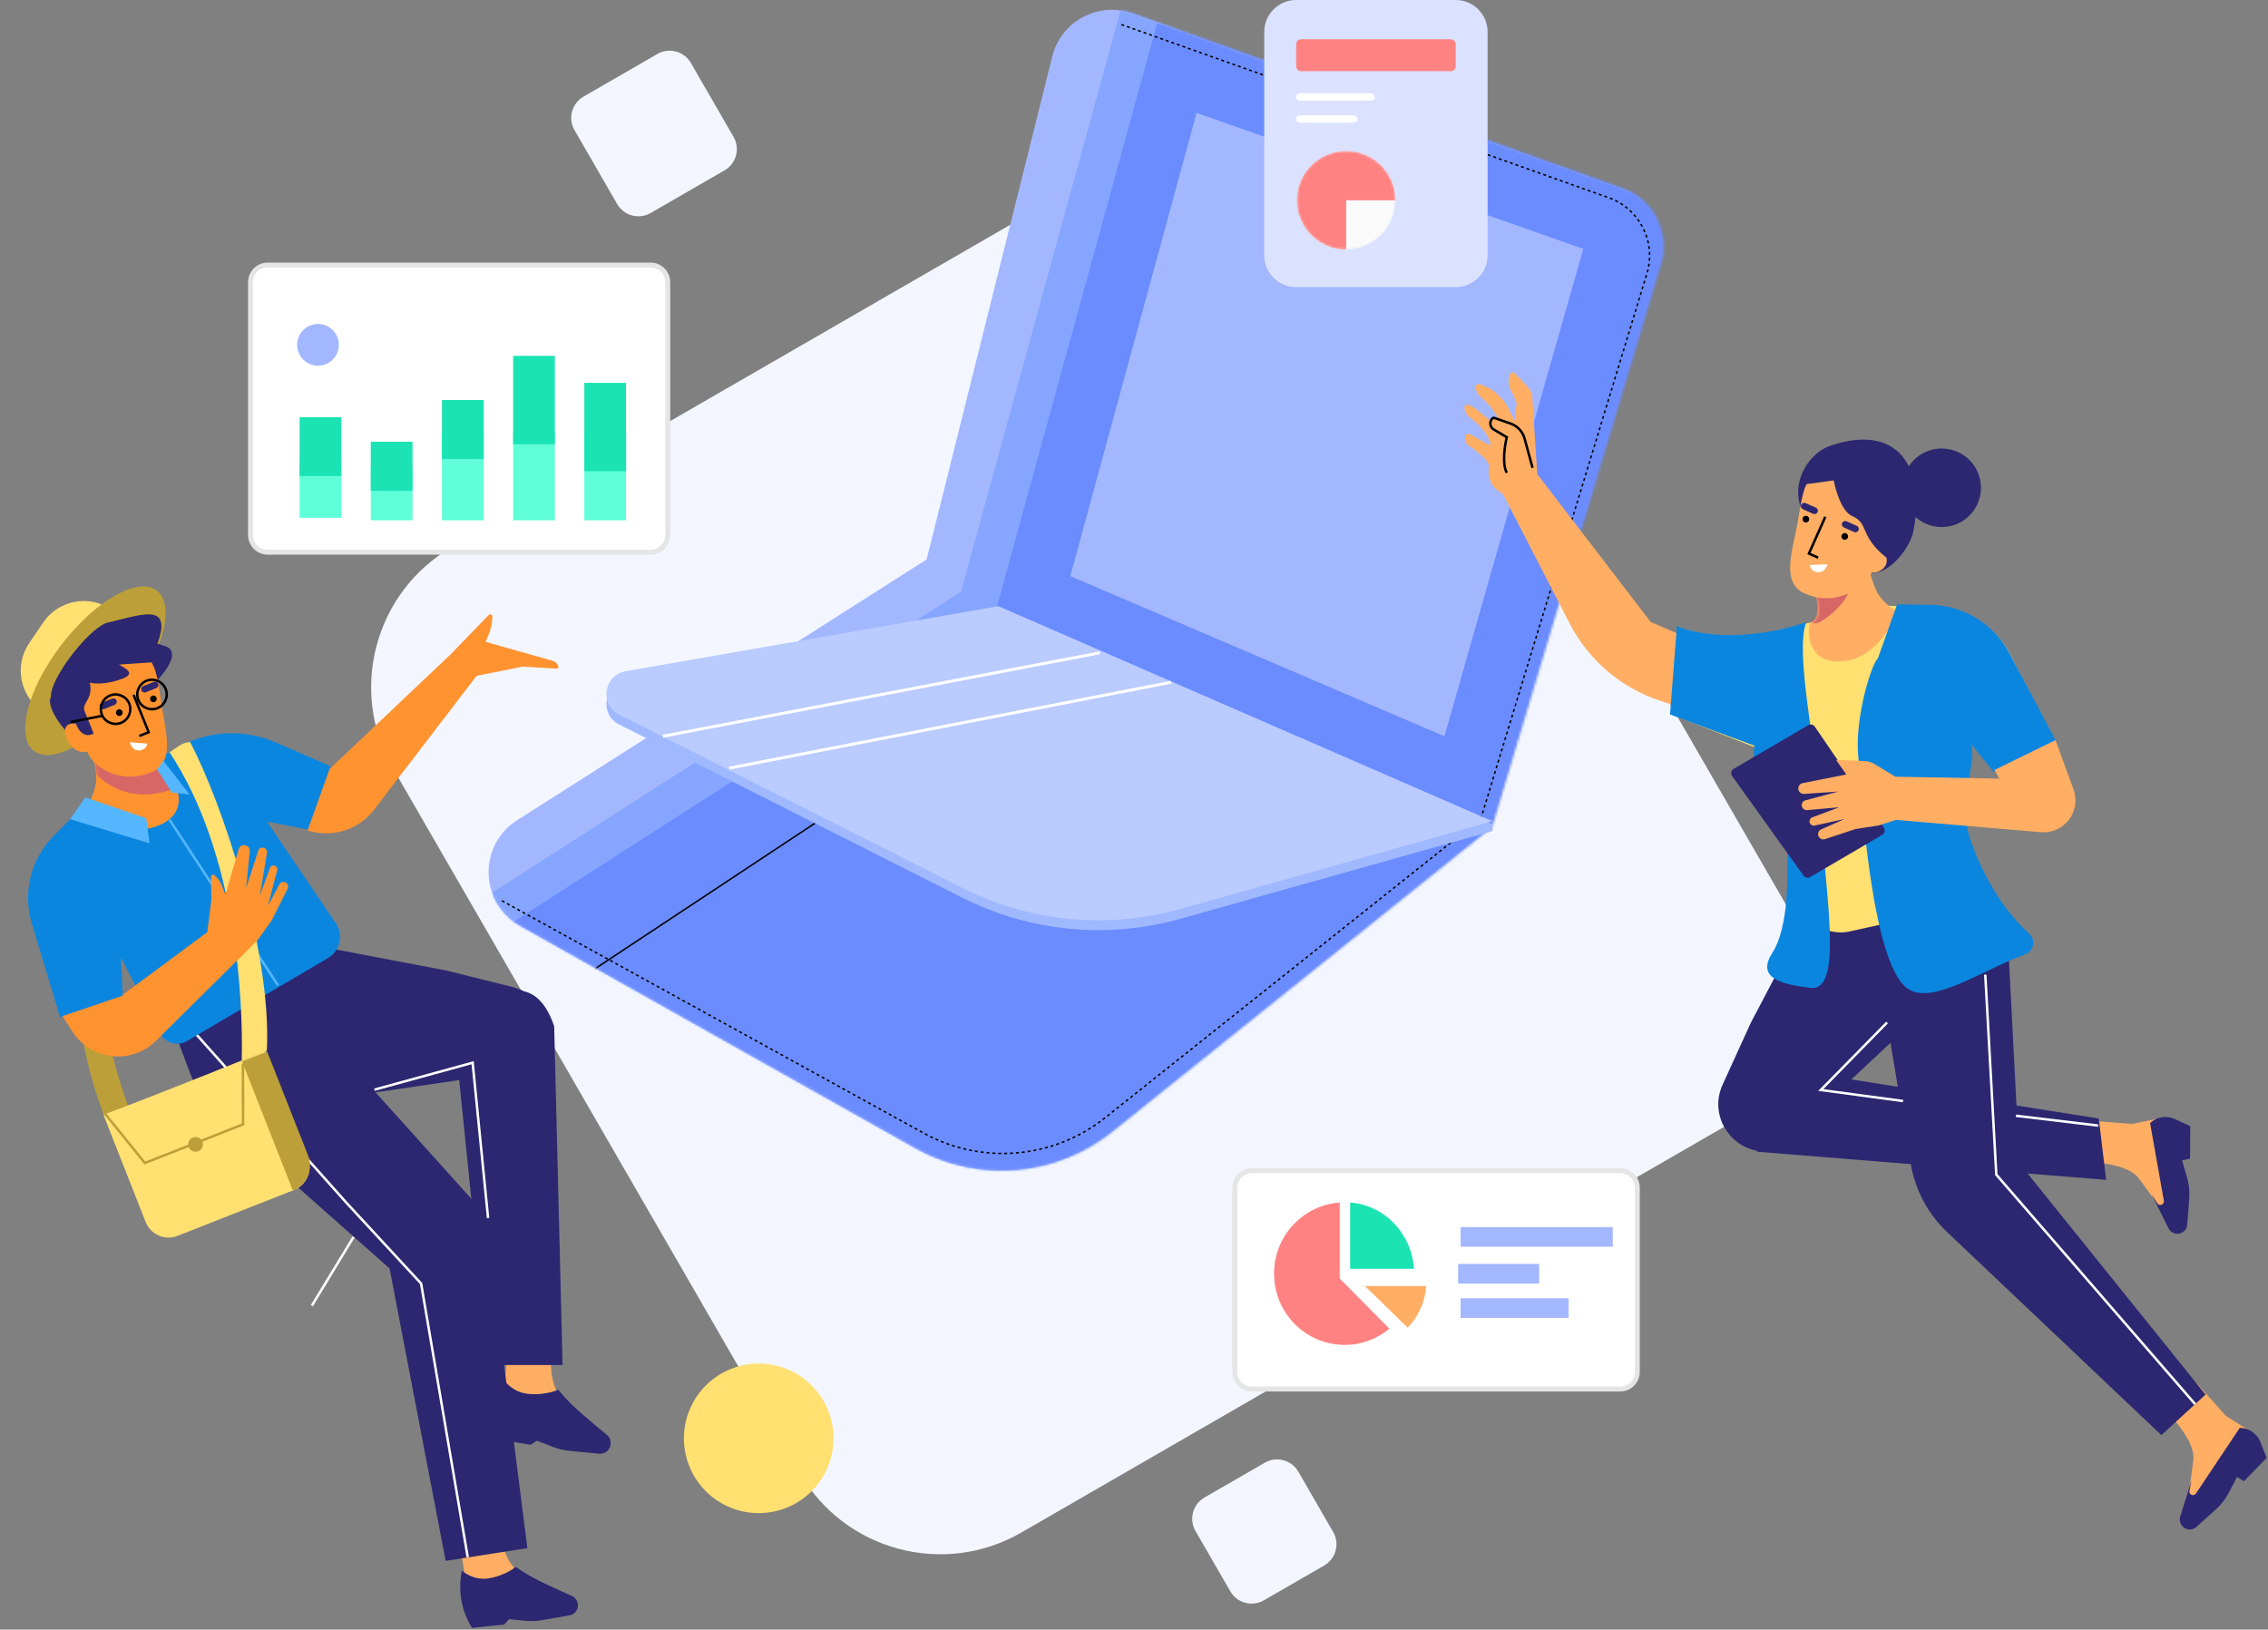 <svg width="924" height="664" viewBox="0 0 924 664" fill="none" xmlns="http://www.w3.org/2000/svg">
<rect x="0" y="0" width="924" height="664" fill="#808080" stroke="none"/>
<path d="M471.501 57L184.216 222.864C152.649 241.089 141.833 281.454 160.059 313.022L325.923 600.307C344.148 631.874 384.513 642.69 416.08 624.464L703.365 458.6C734.932 440.375 745.748 400.01 727.523 368.443L561.659 81.158C543.433 49.59 503.068 38.775 471.501 57Z" fill="#F3F6FF"/>
<path d="M267.812 22L237.719 39.374C232.936 42.136 231.297 48.252 234.059 53.034L251.433 83.127C254.194 87.91 260.31 89.549 265.093 86.788L295.186 69.413C299.969 66.652 301.608 60.536 298.846 55.753L281.472 25.66C278.711 20.877 272.595 19.239 267.812 22Z" fill="#F3F6FF"/>
<path d="M515.291 596L490.719 610.187C485.936 612.949 484.297 619.064 487.059 623.847L501.245 648.42C504.007 653.203 510.123 654.841 514.906 652.08L539.478 637.893C544.261 635.132 545.9 629.016 543.138 624.233L528.952 599.66C526.19 594.878 520.074 593.239 515.291 596Z" fill="#F3F6FF"/>
<path d="M279.726 594.165C284.191 610.388 300.961 619.92 317.184 615.455C333.406 610.99 342.938 594.22 338.473 577.997C334.009 561.774 317.238 552.243 301.015 556.707C284.793 561.172 275.261 577.943 279.726 594.165Z" fill="#FFE071"/>
<path d="M239.542 580.373L228.241 568.641C222.23 562.4 225.125 545.375 225.125 545.375L207.608 542.738L205.785 561.773L201.973 571.493L237.932 582.14L239.542 580.373Z" fill="#FFAE64"/>
<path d="M232.302 591.206L244.067 592.332C245.597 592.479 247.09 591.801 247.988 590.553C249.343 588.668 248.975 586.044 247.174 584.579C244.996 582.808 241.821 580.182 237.957 576.86C230.414 570.375 227.448 566.248 227.448 566.248C227.448 566.248 222.416 568.648 215.278 567.964C208.139 567.281 204.833 561.682 204.833 561.682C201.038 569.046 200.112 577.557 202.235 585.565L202.464 586.427L216.173 588.7L218.735 587.024L224.857 589.426C227.244 590.362 229.749 590.961 232.302 591.206Z" fill="#2C2770"/>
<path d="M198.918 556.198L186.559 435C190.422 416.938 196.93 406.684 206.083 404.236C215.236 401.789 221.801 406.434 225.778 418.171L229.192 556.198L198.918 556.198Z" fill="#2C2770"/>
<path d="M224.851 648.346L211.483 640.417C204.371 636.199 202.72 619.804 202.72 619.804L185.938 621.815L189.084 639.788L188.04 649.696L223.818 650.379L224.851 648.346Z" fill="#FFAE64"/>
<path d="M220.935 660.146L232.044 658.201C233.489 657.948 234.69 656.947 235.2 655.571C235.97 653.493 234.966 651.173 232.937 650.282C230.485 649.204 226.899 647.593 222.503 645.515C213.921 641.461 210.146 638.417 210.146 638.417C210.146 638.417 206.125 641.899 199.385 643.079C192.645 644.259 188.186 639.945 188.186 639.945C186.559 647.682 187.864 655.746 191.847 662.575L192.275 663.31L205.463 661.928L207.395 659.737L213.635 660.395C216.068 660.651 218.525 660.568 220.935 660.146Z" fill="#2C2770"/>
<path d="M214.856 630.822L181.565 635.998L158.719 516.845L91.053 456.958C84.956 451.562 80.269 444.759 77.4 437.14L66.179 407.351L129.548 385.493L182.059 395.5L208.952 402.223C224.292 406.058 228.714 425.733 216.49 435.763L153.014 445.107L194.402 491.087C196.446 493.358 197.748 496.2 198.133 499.231L214.856 630.822Z" fill="#2C2770"/>
<path d="M79.559 421L141.059 490L171.559 523L190.559 634.5" stroke="white"/>
<path d="M152.559 444L192.555 433.023L198.843 496.306" stroke="white"/>
<path d="M144.059 504L127.059 532" stroke="white"/>
<path d="M44.913 460.487C27.816 423.031 25.651 360.972 28.58 333.798C31.377 332.591 37.08 331.506 40.081 331.999C29.807 380.825 46.355 437.983 55.913 460.458L44.913 460.487Z" fill="#BC9F38"/>
<path d="M21.887 340.559L36.933 325.411L71.597 305C84.008 297.692 99.168 296.767 112.376 302.511L134.784 312.256L125.587 338.023L108.763 334.762L136.814 376.158C140.051 380.936 138.583 387.456 133.609 390.384L76.246 424.161C72.281 426.495 67.17 425.013 65.069 420.919L49.276 390.141L49.975 405.711L24.468 414.423L12.967 376.335C9.144 363.676 12.569 349.941 21.887 340.559Z" fill="#0B86DF"/>
<path d="M183.571 266.635L134.274 313.356L125.317 338.376C135.241 341.567 146.099 338.171 152.436 329.894L194.193 275.359L213.072 271.618L226.771 272.435C227.271 272.464 227.643 271.978 227.483 271.503C227.111 270.397 226.216 269.545 225.093 269.228L197.838 261.526L199.067 258.636C200.068 256.282 200.58 253.749 200.573 251.191C200.571 250.421 199.633 250.043 199.097 250.596L183.571 266.635Z" fill="#FF9330"/>
<path d="M17.202 289.807C8.067 283.598 5.696 271.159 11.905 262.024L17.598 253.649C23.807 244.514 36.246 242.142 45.382 248.352L51.753 252.683L23.574 294.138L17.202 289.807Z" fill="#FFE071"/>
<path d="M52.67 283.898C66.491 265.856 71.507 246.489 63.873 240.641C56.239 234.793 38.847 244.678 25.026 262.72C11.204 280.762 6.188 300.129 13.822 305.977C21.456 311.825 38.849 301.94 52.67 283.898Z" fill="#BC9F38"/>
<path d="M39.11 318.824C39.864 313.826 36.066 299.052 34.073 292.29C42.813 291.841 60.568 293.649 61.669 304.477C62.769 315.306 67.235 317.027 69.33 316.534C72.78 320.944 76.729 331.062 64.923 336.251C53.116 341.439 40.239 333.02 35.276 328.162C36.24 327.132 38.356 323.822 39.11 318.824Z" fill="#FF9330"/>
<path d="M20.795 283.92C18.484 287.547 25.582 298.1 31.787 302.117L45.043 296.774C49.588 294.942 57.87 284.902 61.442 280.11C65.338 276.12 74.161 266.606 67.964 263.517L64.155 262.259C69.363 247.871 61.166 249.381 50.169 252.137L43.187 253.872C35.303 257.049 20.143 276.951 20.795 283.92Z" fill="#2C2770"/>
<mask id="mask0" mask-type="alpha" maskUnits="userSpaceOnUse" x="34" y="292" width="39" height="46">
<path d="M39.414 318.744C40.17 313.805 36.417 299.215 34.447 292.537C43.129 292.082 60.763 293.844 61.842 304.54C62.92 315.237 67.354 316.931 69.436 316.441C72.858 320.794 76.766 330.785 65.031 335.927C53.296 341.068 40.516 332.768 35.593 327.975C36.552 326.956 38.658 323.683 39.414 318.744Z" fill="white"/>
</mask>
<g mask="url(#mask0)">
<path d="M63.829 323.264C44.979 326.532 34.065 311.424 30.965 303.461L60.249 311.296C69.297 313.923 82.68 319.995 63.829 323.264Z" fill="#D76767"/>
</g>
<path d="M35.555 306.259C37.604 312.366 49.246 320.278 62.33 314.375C69.969 310.929 68.352 301.26 66.389 290.681C64.989 283.141 64.662 274.634 61.715 269.877L48.48 270.799C50.95 272.325 55.454 274.291 50.132 276.435C44.867 278.557 39.19 278.955 36.583 278.115C38.141 285.05 33.133 286.437 34.444 289.69L38.159 298.907C34.077 301.057 31.663 297.114 30.966 294.873C28.756 294.504 24.902 295.174 27.175 300.813C29.447 306.452 33.708 306.793 35.555 306.259Z" fill="#FF9330"/>
<path d="M52.864 302.43L59.981 303.005C59.899 304.022 58.988 305.667 56.684 305.809C54.381 305.95 53.291 303.898 52.864 302.43Z" fill="white"/>
<path d="M58.395 279.546L62.626 277.841C63.327 277.558 64.124 277.897 64.406 278.598C64.689 279.299 64.35 280.097 63.649 280.379L59.418 282.084C58.717 282.367 57.919 282.027 57.637 281.326C57.354 280.625 57.694 279.828 58.395 279.546Z" fill="#2C2770"/>
<path d="M41.471 286.366L45.702 284.661C46.403 284.378 47.201 284.717 47.483 285.418C47.766 286.119 47.426 286.917 46.725 287.199L42.495 288.904C41.794 289.187 40.996 288.847 40.714 288.146C40.431 287.445 40.77 286.648 41.471 286.366Z" fill="#2C2770"/>
<path d="M49.1 291.636C48.399 291.919 47.602 291.58 47.319 290.879C47.037 290.178 47.376 289.38 48.077 289.098C48.778 288.815 49.575 289.155 49.858 289.856C50.141 290.556 49.801 291.354 49.1 291.636Z" fill="black"/>
<path d="M54.423 283.113L60.562 298.345L56.754 299.879" stroke="black"/>
<path d="M64.168 288.542C67.242 287.303 68.73 283.808 67.491 280.734C66.252 277.661 62.757 276.173 59.683 277.412C56.609 278.651 55.122 282.146 56.361 285.22C57.599 288.293 61.095 289.781 64.168 288.542Z" stroke="black"/>
<path d="M49.328 294.523C52.401 293.284 53.888 289.789 52.65 286.715C51.411 283.642 47.915 282.154 44.842 283.393C41.768 284.632 40.281 288.127 41.52 291.201C42.758 294.274 46.254 295.762 49.328 294.523Z" stroke="black"/>
<path d="M41.707 291.665L28.715 294.205" stroke="black"/>
<path d="M63.013 286.029C62.312 286.312 61.515 285.973 61.233 285.272C60.95 284.571 61.289 283.773 61.99 283.491C62.691 283.208 63.489 283.548 63.771 284.249C64.054 284.95 63.714 285.747 63.013 286.029Z" fill="black"/>
<path d="M69.059 334L113.262 401.482" stroke="#54B7FF"/>
<path d="M108.72 428.163C110.801 387.042 90.209 326.547 77.465 302.368C74.42 302.277 71.667 304.936 69.059 306.5C96.613 348.098 99.082 407.777 98.485 432.193L108.72 428.163Z" fill="#FFE071"/>
<path d="M49.691 405.593L38.312 397.288L24.899 413.164L29.552 420.384C37.119 432.127 53.574 433.934 63.51 424.113L100.05 387.995L105.016 382.931C105.163 382.781 105.298 382.619 105.419 382.448L110.64 375.108C110.7 375.023 110.755 374.932 110.802 374.838L117.19 362.073C117.522 361.409 117.433 360.611 116.963 360.036C116.112 358.997 114.479 359.156 113.844 360.34L109.185 369.03L112.928 354.61C113.072 354.059 112.901 353.473 112.484 353.085C111.671 352.329 110.351 352.647 109.971 353.689L105.858 364.965L108.779 347.52C108.892 346.847 108.624 346.166 108.084 345.749C107.07 344.969 105.59 345.428 105.196 346.644L100.282 361.81L101.744 346.874C101.844 345.854 101.258 344.89 100.306 344.51C99.042 344.004 97.617 344.7 97.238 346.007L91.864 364.533L90.381 360.767C89.742 359.144 88.693 357.714 87.337 356.617C86.783 356.169 85.957 356.57 85.967 357.282L86.098 366.803L84.47 379.809L49.691 405.593Z" fill="#FF9330"/>
<path d="M24.349 414.418L20.285 397.663L47.941 392.403L49.975 405.711L24.349 414.418Z" fill="#0B86DF"/>
<path d="M28.58 333.798L34.757 324.918L59.594 333.41L60.931 343.631L28.58 333.798Z" fill="#54B7FF"/>
<path d="M64.059 313.5L66.559 310L77.288 323.757L69.958 322.881L64.059 313.5Z" fill="#54B7FF"/>
<path d="M42.131 454.204C63.405 446.366 108.195 428.195 108.195 428.195L125.412 471.928C127.436 477.067 124.91 482.873 119.771 484.896L72.316 503.579C67.177 505.602 61.371 503.076 59.348 497.937L42.131 454.204Z" fill="#FFE071"/>
<path d="M119.306 485.079L98.608 432.507L108.843 428.477L125.511 470.814C127.737 476.467 124.959 482.853 119.306 485.079Z" fill="#BC9F38"/>
<path d="M42.229 453.091L59.015 473.887L99.026 458.135L98.974 433.437" stroke="#BC9F38"/>
<path d="M80.768 469.084C82.309 468.477 83.067 466.736 82.46 465.194C81.853 463.652 80.112 462.895 78.57 463.502C77.028 464.108 76.27 465.85 76.877 467.392C77.484 468.934 79.226 469.691 80.768 469.084Z" fill="#BC9F38"/>
<path d="M377.509 227.958L428.708 22.977C432.294 8.623 447.436 0.495 461.334 5.465L660.461 76.683C672.995 81.165 679.826 94.714 675.996 107.495L607.202 337.053L452.673 461.188C429.819 479.546 398.142 482.154 372.61 467.778L211.812 377.242C195.333 367.963 194.695 344.404 210.648 334.242L377.509 227.958Z" fill="#A3B7FF"/>
<mask id="mask1" mask-type="alpha" maskUnits="userSpaceOnUse" x="199" y="4" width="479" height="473">
<path d="M377.979 227.975L429.233 23.065C432.824 8.716 447.981 0.591 461.895 5.56L661.238 76.752C673.786 81.233 680.624 94.777 676.79 107.554L607.921 337.031L453.224 461.123C430.346 479.475 398.635 482.081 373.074 467.71L212.102 377.206C195.605 367.931 194.966 344.38 210.937 334.221L377.979 227.975Z" fill="white"/>
</mask>
<g mask="url(#mask1)">
<path d="M391.533 241.081L457.431 0.968L677.557 69.304L595.769 333.755L391.533 491.49L189.632 370.731L391.533 241.081Z" fill="#85A5FF"/>
<path d="M405.553 249.506L471.452 9.393L691.579 77.729L609.79 342.18L405.553 499.915L203.653 379.157L405.553 249.506Z" fill="#6B8CFF"/>
<path d="M228.99 403.622L438.826 264.752" stroke="black" stroke-width="0.6"/>
</g>
<path d="M645.059 101.401L487.49 46L436.059 234.738L588.484 300L645.059 101.401Z" fill="#A3B7FF"/>
<path d="M456.857 10L655.432 80.562C668.02 85.035 674.865 98.65 670.965 111.456L603.311 333.59L450.28 455.415C429.117 472.263 399.936 474.734 376.255 461.684L204.059 366.79" stroke="black" stroke-width="0.6" stroke-dasharray="1.2 1.2"/>
<path d="M254.83 277.52L406.735 251L608.059 335.814V338.625L480.831 374.404C451.193 382.739 419.519 379.663 392.026 365.778L252.222 295.183C244.155 291.109 245.932 279.073 254.83 277.52Z" fill="#9FB8FF"/>
<path d="M254.83 273.52L406.735 247L608.059 334.625L480.831 370.404C451.193 378.739 419.519 375.663 392.026 361.778L252.222 291.183C244.155 287.109 245.932 275.073 254.83 273.52Z" fill="#B9CBFF"/>
<path d="M448.059 266L270.059 300" stroke="white" stroke-width="1.2"/>
<path d="M477.059 278L297.059 313" stroke="white" stroke-width="1.2"/>
<path d="M265.059 108H109.059C105.193 108 102.059 111.134 102.059 115V218C102.059 221.866 105.193 225 109.059 225H265.059C268.925 225 272.059 221.866 272.059 218V115C272.059 111.134 268.925 108 265.059 108Z" fill="white" stroke="#E5E5E5" stroke-width="2"/>
<path d="M129.559 149C134.253 149 138.059 145.194 138.059 140.5C138.059 135.806 134.253 132 129.559 132C124.864 132 121.059 135.806 121.059 140.5C121.059 145.194 124.864 149 129.559 149Z" fill="#A3B7FF"/>
<path d="M139.059 187H122.059V211H139.059V187Z" fill="#5FFFD8"/>
<path d="M139.059 170H122.059V194H139.059V170Z" fill="#1BE3B3"/>
<path d="M168.059 190H151.059V212H168.059V190Z" fill="#5FFFD8"/>
<path d="M168.059 180H151.059V200H168.059V180Z" fill="#1BE3B3"/>
<path d="M197.059 176H180.059V212H197.059V176Z" fill="#5FFFD8"/>
<path d="M197.059 163H180.059V187H197.059V163Z" fill="#1BE3B3"/>
<path d="M226.059 176H209.059V212H226.059V176Z" fill="#5FFFD8"/>
<path d="M226.059 145H209.059V181H226.059V145Z" fill="#1BE3B3"/>
<path d="M255.059 176H238.059V212H255.059V176Z" fill="#5FFFD8"/>
<path d="M255.059 156H238.059V192H255.059V156Z" fill="#1BE3B3"/>
<path d="M515.059 13C515.059 5.82 520.879 0 528.059 0H593.058C600.238 0 606.059 5.82 606.059 13V104C606.059 111.179 600.238 117 593.058 117H528.059C520.879 117 515.059 111.179 515.059 104V13Z" fill="#DAE2FF"/>
<mask id="mask2" mask-type="alpha" maskUnits="userSpaceOnUse" x="528" y="61" width="41" height="41">
<path d="M548.438 101.762C559.564 101.762 568.584 92.742 568.584 81.615C568.584 70.489 559.564 61.469 548.438 61.469C537.311 61.469 528.292 70.489 528.292 81.615C528.292 92.742 537.311 101.762 548.438 101.762ZM548.438 94.855C555.749 94.855 561.677 88.927 561.677 81.615C561.677 74.304 555.749 68.377 548.438 68.377C541.126 68.377 535.199 74.304 535.199 81.615C535.199 88.927 541.126 94.855 548.438 94.855Z" fill="white"/>
</mask>
<g mask="url(#mask2)">
<path d="M548.438 101.762C559.564 101.762 568.584 92.742 568.584 81.615C568.584 70.489 559.564 61.469 548.438 61.469C537.311 61.469 528.292 70.489 528.292 81.615C528.292 92.742 537.311 101.762 548.438 101.762Z" fill="#FAFAFA"/>
</g>
<mask id="mask3" mask-type="alpha" maskUnits="userSpaceOnUse" x="528" y="61" width="41" height="41">
<path d="M548.438 101.762C559.564 101.762 568.584 92.742 568.584 81.615C568.584 70.489 559.564 61.469 548.438 61.469C537.311 61.469 528.292 70.489 528.292 81.615C528.292 92.742 537.311 101.762 548.438 101.762ZM548.438 94.855C555.749 94.855 561.677 88.927 561.677 81.615C561.677 74.304 555.749 68.377 548.438 68.377C541.126 68.377 535.199 74.304 535.199 81.615C535.199 88.927 541.126 94.855 548.438 94.855Z" fill="white"/>
</mask>
<g mask="url(#mask3)">
<path d="M568.584 81.615C568.584 77.631 567.402 73.736 565.189 70.423C562.975 67.11 559.829 64.528 556.147 63.003C552.466 61.478 548.415 61.079 544.507 61.857C540.599 62.634 537.01 64.553 534.192 67.37C531.375 70.188 529.456 73.777 528.679 77.686C527.901 81.593 528.3 85.644 529.825 89.326C531.35 93.007 533.932 96.153 537.245 98.367C540.558 100.58 544.453 101.762 548.438 101.762V81.615H568.584Z" fill="#FF8282"/>
</g>
<path d="M528.059 39.5C528.059 38.672 528.741 38 529.582 38H558.535C559.376 38 560.059 38.672 560.059 39.5C560.059 40.328 559.376 41 558.535 41H529.582C528.741 41 528.059 40.328 528.059 39.5Z" fill="white"/>
<path d="M528.059 48.5C528.059 47.672 528.758 47 529.621 47H551.496C552.359 47 553.059 47.672 553.059 48.5C553.059 49.328 552.359 50 551.496 50H529.621C528.758 50 528.059 49.328 528.059 48.5Z" fill="white"/>
<path d="M591.059 16H530.059C528.954 16 528.059 16.895 528.059 18V27C528.059 28.105 528.954 29 530.059 29H591.059C592.163 29 593.059 28.105 593.059 27V18C593.059 16.895 592.163 16 591.059 16Z" fill="#FF8282"/>
<path d="M891.542 610.397L893.576 594.988C894.658 586.79 882.793 575.355 882.793 575.355L894.751 563.41L906.931 576.995L915.363 582.3L893.779 610.842L891.542 610.397Z" fill="#FFAE64"/>
<path d="M894.658 608.546L912.482 581.82C916.187 581.827 919.513 584.094 920.874 587.54L923.444 594.047L914.204 603.557L911.393 601.789L908.062 608.171C906.687 610.804 904.849 613.17 902.637 615.153L894.807 622.173C893.735 623.134 892.234 623.453 890.864 623.012C888.749 622.33 887.58 620.071 888.244 617.951L892.912 603.042L891.975 607.413C891.785 608.303 892.435 609.153 893.344 609.203C893.867 609.232 894.367 608.982 894.658 608.546Z" fill="#2C2770"/>
<path d="M880.602 492.739L871.414 480.202C866.527 473.533 850.048 473.48 850.048 473.48L850.423 456.582L868.617 457.971L878.376 455.971L882.525 491.513L880.602 492.739Z" fill="#FFAE64"/>
<path d="M881.572 489.247L875.963 457.616C878.644 455.059 882.614 454.396 885.98 455.944L892.337 458.866L892.24 472.126L888.987 472.792L890.994 479.706C891.823 482.559 892.131 485.538 891.905 488.501L891.104 498.987C890.995 500.422 890.131 501.691 888.837 502.319C886.838 503.29 884.431 502.467 883.444 500.476L876.505 486.479L878.851 490.284C879.329 491.059 880.387 491.223 881.078 490.63C881.476 490.289 881.664 489.763 881.572 489.247Z" fill="#2C2770"/>
<path d="M880.559 584.755L898.559 568.256L822.766 474.065L818.072 383.826C817.649 375.696 815.247 367.791 811.075 360.8L794.762 333.466L738.188 369.419L713.303 416.73L701.81 441.956C695.253 456.345 707.889 472.06 723.35 468.746L770.203 424.913L778.401 474.029C780.192 484.758 785.432 494.609 793.327 502.09L880.559 584.755Z" fill="#2C2770"/>
<path d="M855.059 455.755L740.405 437.649L715.62 469.275L858.059 480.755L855.059 455.755Z" fill="#2C2770"/>
<path d="M808.811 397.138L813.311 478.638L894.311 572.138" stroke="white"/>
<path d="M768.811 416.638L741.811 444.138L775.311 448.638" stroke="white"/>
<path d="M854.811 458.638L821.311 454.638" stroke="white"/>
<path d="M787.915 247.278L766.572 246.77L722.218 257.291C710.996 259.952 699.29 259.8 688.142 256.847L684.008 255.752L681.323 291.276L715.395 304.647L738.558 341.256L733.645 358.173C730.046 370.564 741.021 382.289 753.622 379.518L799.882 369.343C804.8 368.261 807.507 362.961 805.501 358.342L796.559 337.755L802.497 302.012L812.836 313.978L837.21 302.347L819.128 266.906C813.118 255.128 801.135 247.592 787.915 247.278Z" fill="#FFE071"/>
<path d="M765.378 242.357C762.467 238.225 759.252 223.314 758.008 216.375C749.991 219.884 734.922 229.446 738.784 239.622C742.646 249.799 739.422 253.336 737.327 253.833C736.216 259.321 737.212 270.137 750.092 269.493C762.973 268.849 770.721 255.558 772.985 248.992C771.662 248.502 768.289 246.489 765.378 242.357Z" fill="#FFAE64"/>
<path d="M779.569 216.256C778.037 224.424 767.088 237.047 759.586 232.497L748.346 227.498C744.492 225.784 737.674 216.894 734.746 212.664C731.517 209.113 735.378 214.197 733.058 204.756C730.738 195.315 736.931 184.528 745.969 181.515C772.565 172.65 784.62 189.321 779.569 216.256Z" fill="#2C2770"/>
<path d="M791.059 214.755C782.222 214.755 775.059 207.592 775.059 198.755C775.059 189.918 782.222 182.755 791.059 182.755C799.895 182.755 807.059 189.918 807.059 198.755C807.059 207.592 799.895 214.755 791.059 214.755Z" fill="#2C2770"/>
<mask id="mask4" mask-type="alpha" maskUnits="userSpaceOnUse" x="737" y="216" width="37" height="54">
<path d="M765.312 241.607C762.293 237.626 758.635 223.012 757.184 216.203C749.334 219.942 734.674 229.898 738.826 239.815C742.977 249.732 739.888 253.335 737.824 253.897C736.892 259.354 738.219 270 750.986 268.925C763.753 267.849 771.029 254.46 773.072 247.9C771.743 247.461 768.331 245.588 765.312 241.607Z" fill="white"/>
</mask>
<g mask="url(#mask4)">
<path d="M746.751 249.609C759.443 238.609 755.859 223.981 752.481 218.042L741.067 241.404C737.673 248.722 734.059 260.609 746.751 249.609Z" fill="#D76767"/>
</g>
<path d="M762.558 233.256C760.295 239.286 747.505 247.885 734.638 241.523C727.126 237.808 729.083 228.202 731.42 217.7C733.085 210.213 733.87 200.938 736.058 197.256L747.058 195.756C747.058 195.756 749.316 207.924 754.558 210.256C761.683 213.425 757.366 218.299 768.558 227.256C769.558 231.756 764.384 233.855 762.558 233.256Z" fill="#FFAE64"/>
<path d="M744.521 229.921L737.388 230.243C737.434 231.262 738.286 232.939 740.583 233.162C742.88 233.385 744.042 231.372 744.521 229.921Z" fill="white"/>
<path d="M739.802 206.854L735.634 205C734.944 204.693 734.135 205.004 733.828 205.694C733.521 206.385 733.831 207.194 734.522 207.501L738.69 209.355C739.38 209.662 740.189 209.351 740.496 208.66C740.803 207.97 740.493 207.161 739.802 206.854Z" fill="#2C2770"/>
<path d="M756.474 214.269L752.306 212.415C751.615 212.108 750.807 212.419 750.5 213.109C750.192 213.8 750.503 214.609 751.194 214.916L755.362 216.77C756.052 217.077 756.861 216.766 757.168 216.075C757.475 215.385 757.165 214.576 756.474 214.269Z" fill="#2C2770"/>
<path d="M751.008 219.825C751.698 220.133 752.507 219.822 752.814 219.131C753.121 218.441 752.81 217.632 752.12 217.325C751.429 217.018 750.62 217.328 750.313 218.019C750.006 218.709 750.317 219.518 751.008 219.825Z" fill="black"/>
<path d="M743.646 210.561L736.972 225.565L740.723 227.233" stroke="black"/>
<path d="M735.169 212.781C735.859 213.089 736.668 212.778 736.975 212.087C737.282 211.397 736.971 210.588 736.281 210.281C735.59 209.974 734.782 210.284 734.474 210.975C734.167 211.665 734.478 212.474 735.169 212.781Z" fill="black"/>
<path d="M812.223 314.565L837.743 302.186L818.657 266.14C812.352 254.232 800.072 246.693 786.6 246.46L772.91 246.222L765.059 268.255C762.315 270.805 755.915 291.993 756.971 306.755C758.291 325.208 762.528 390.885 776.557 402.36C786.327 410.35 806.452 395.746 825.276 388.767C828.475 387.58 829.418 383.017 826.919 380.693C814.827 369.451 808.033 356.378 803.283 343.755C797.362 328.022 804.648 314.705 803.283 303.404L812.223 314.565Z" fill="#0B86DF"/>
<path d="M626.271 193.142L624.445 164.258C624.228 160.812 624.359 159.706 621.985 157.198L617.196 152.14C616.569 151.477 615.465 151.706 615.152 152.563C614.207 155.154 614.597 158.043 616.194 160.292L617.88 164.258L617.196 171.454L613.743 164.979C612.61 162.854 608.795 159.107 606.592 158.136L603.086 156.589C601.91 156.071 600.706 157.26 601.209 158.443L601.764 159.744C602.173 160.705 602.83 161.54 603.668 162.163C606.085 163.958 609.847 168.56 610.685 171.451L612.209 176.716L608.969 173.311C607.087 171.333 601.451 166.364 598.962 165.241L598.38 164.979C597.485 164.575 596.499 165.32 596.642 166.29L596.7 166.684C596.863 167.795 597.415 168.811 598.257 169.553C599.161 170.349 606.592 175.64 607.38 181.64L598.862 176.955C598.113 176.543 597.177 176.951 596.969 177.781C596.616 179.194 597.193 180.675 598.38 181.52C601.421 183.685 606.833 187.83 606.592 189.753C605.974 194.691 607.338 198.64 612.209 201.14L639.489 254.068C647.114 268.864 660.204 280.107 675.982 285.411L683.079 287.797L685.059 258.839L672.521 253.449L626.271 193.142Z" fill="#FFAE64"/>
<path d="M609.405 170.75L619.671 175.181L625.32 192.735L616.948 193.375C614.266 192.973 608.891 194.902 608.58 192.122C608.19 188.647 620.622 181.732 612.885 178.865C609.414 177.578 607.442 175.364 606.391 173.256C605.444 171.357 607.457 169.909 609.405 170.75Z" fill="#FFAE64"/>
<path d="M624.38 190.64L621.118 178.681C620.343 175.838 618.216 173.561 615.434 172.593L608.857 170.306C608.565 170.204 608.241 170.279 608.022 170.497C606.684 171.835 606.97 174.075 608.6 175.034L613.88 178.14C613.046 181.473 611.88 189.04 613.88 192.64" stroke="black"/>
<path d="M741.558 330.256C740.072 304.621 731.14 266.115 735.843 253.567C710.38 261.824 691.909 258.656 683.186 255.138L680.38 291.119L714.768 303.847C712.058 323.756 727.596 329.375 728.058 344.256C728.434 356.343 728.874 377.653 722.058 388.256C715.84 397.929 724.209 401.003 737.771 402.525C751.333 404.048 743.416 362.3 741.558 330.256Z" fill="#0B86DF"/>
<path d="M767.511 337.3L739.36 296.077C738.767 295.209 737.604 294.948 736.697 295.48L706.28 313.303C705.264 313.898 704.98 315.238 705.666 316.194L734.808 356.836C735.41 357.675 736.553 357.918 737.445 357.396L766.871 340.153C767.87 339.567 768.165 338.257 767.511 337.3Z" fill="#2C2770"/>
<path d="M772.184 316.481L814.559 317.255L812.559 313.755L837.421 301.559L844.765 321.675C848.023 330.6 840.92 339.891 831.453 339.087L772.504 334.078L765.749 336.242C765.549 336.306 765.345 336.354 765.137 336.386L756.195 337.761C756.118 337.773 756.041 337.791 755.967 337.816L743.481 341.918C742.447 342.257 741.322 341.759 740.879 340.765C740.402 339.694 740.883 338.438 741.954 337.961L751.456 333.726L739.355 336.384C738.455 336.582 737.556 336.048 737.298 335.163C737.042 334.283 737.507 333.354 738.365 333.033L749.318 328.928L736.255 330.093C735.216 330.186 734.276 329.478 734.078 328.454C733.875 327.405 734.519 326.378 735.552 326.103L749.002 322.53L735.01 323.495C733.648 323.588 732.523 322.445 732.64 321.085C732.724 320.097 733.452 319.284 734.424 319.092L752.199 315.569L748.025 309.661L759.788 310.119C761.149 310.172 762.473 310.571 763.636 311.279L772.184 316.481Z" fill="#FFAE64"/>
<path d="M660.059 477H510.059C506.193 477 503.059 480.134 503.059 484V559C503.059 562.866 506.193 566 510.059 566H660.059C663.925 566 667.059 562.866 667.059 559V484C667.059 480.134 663.925 477 660.059 477Z" fill="white" stroke="#E5E5E5" stroke-width="2"/>
<path d="M550.059 517H576.059C575.108 502.538 563.985 490.986 550.059 490V517Z" fill="#1BE3B3"/>
<path d="M573.525 541C577.822 536.464 580.6 530.544 581.059 524H556.059L573.525 541Z" fill="#FFAE64"/>
<path d="M545.83 520.965V490C530.876 491.029 519.059 503.598 519.059 518.962C519.059 534.999 531.933 548 547.813 548C554.744 548 561.096 545.518 566.059 541.392L545.83 520.965Z" fill="#FF8282"/>
<path d="M639.059 529H595.059V537H639.059V529Z" fill="#A3B7FF"/>
<path d="M627.059 515H594.059V523H627.059V515Z" fill="#A3B7FF"/>
<path d="M657.059 500H595.059V508H657.059V500Z" fill="#A3B7FF"/>
</svg>
